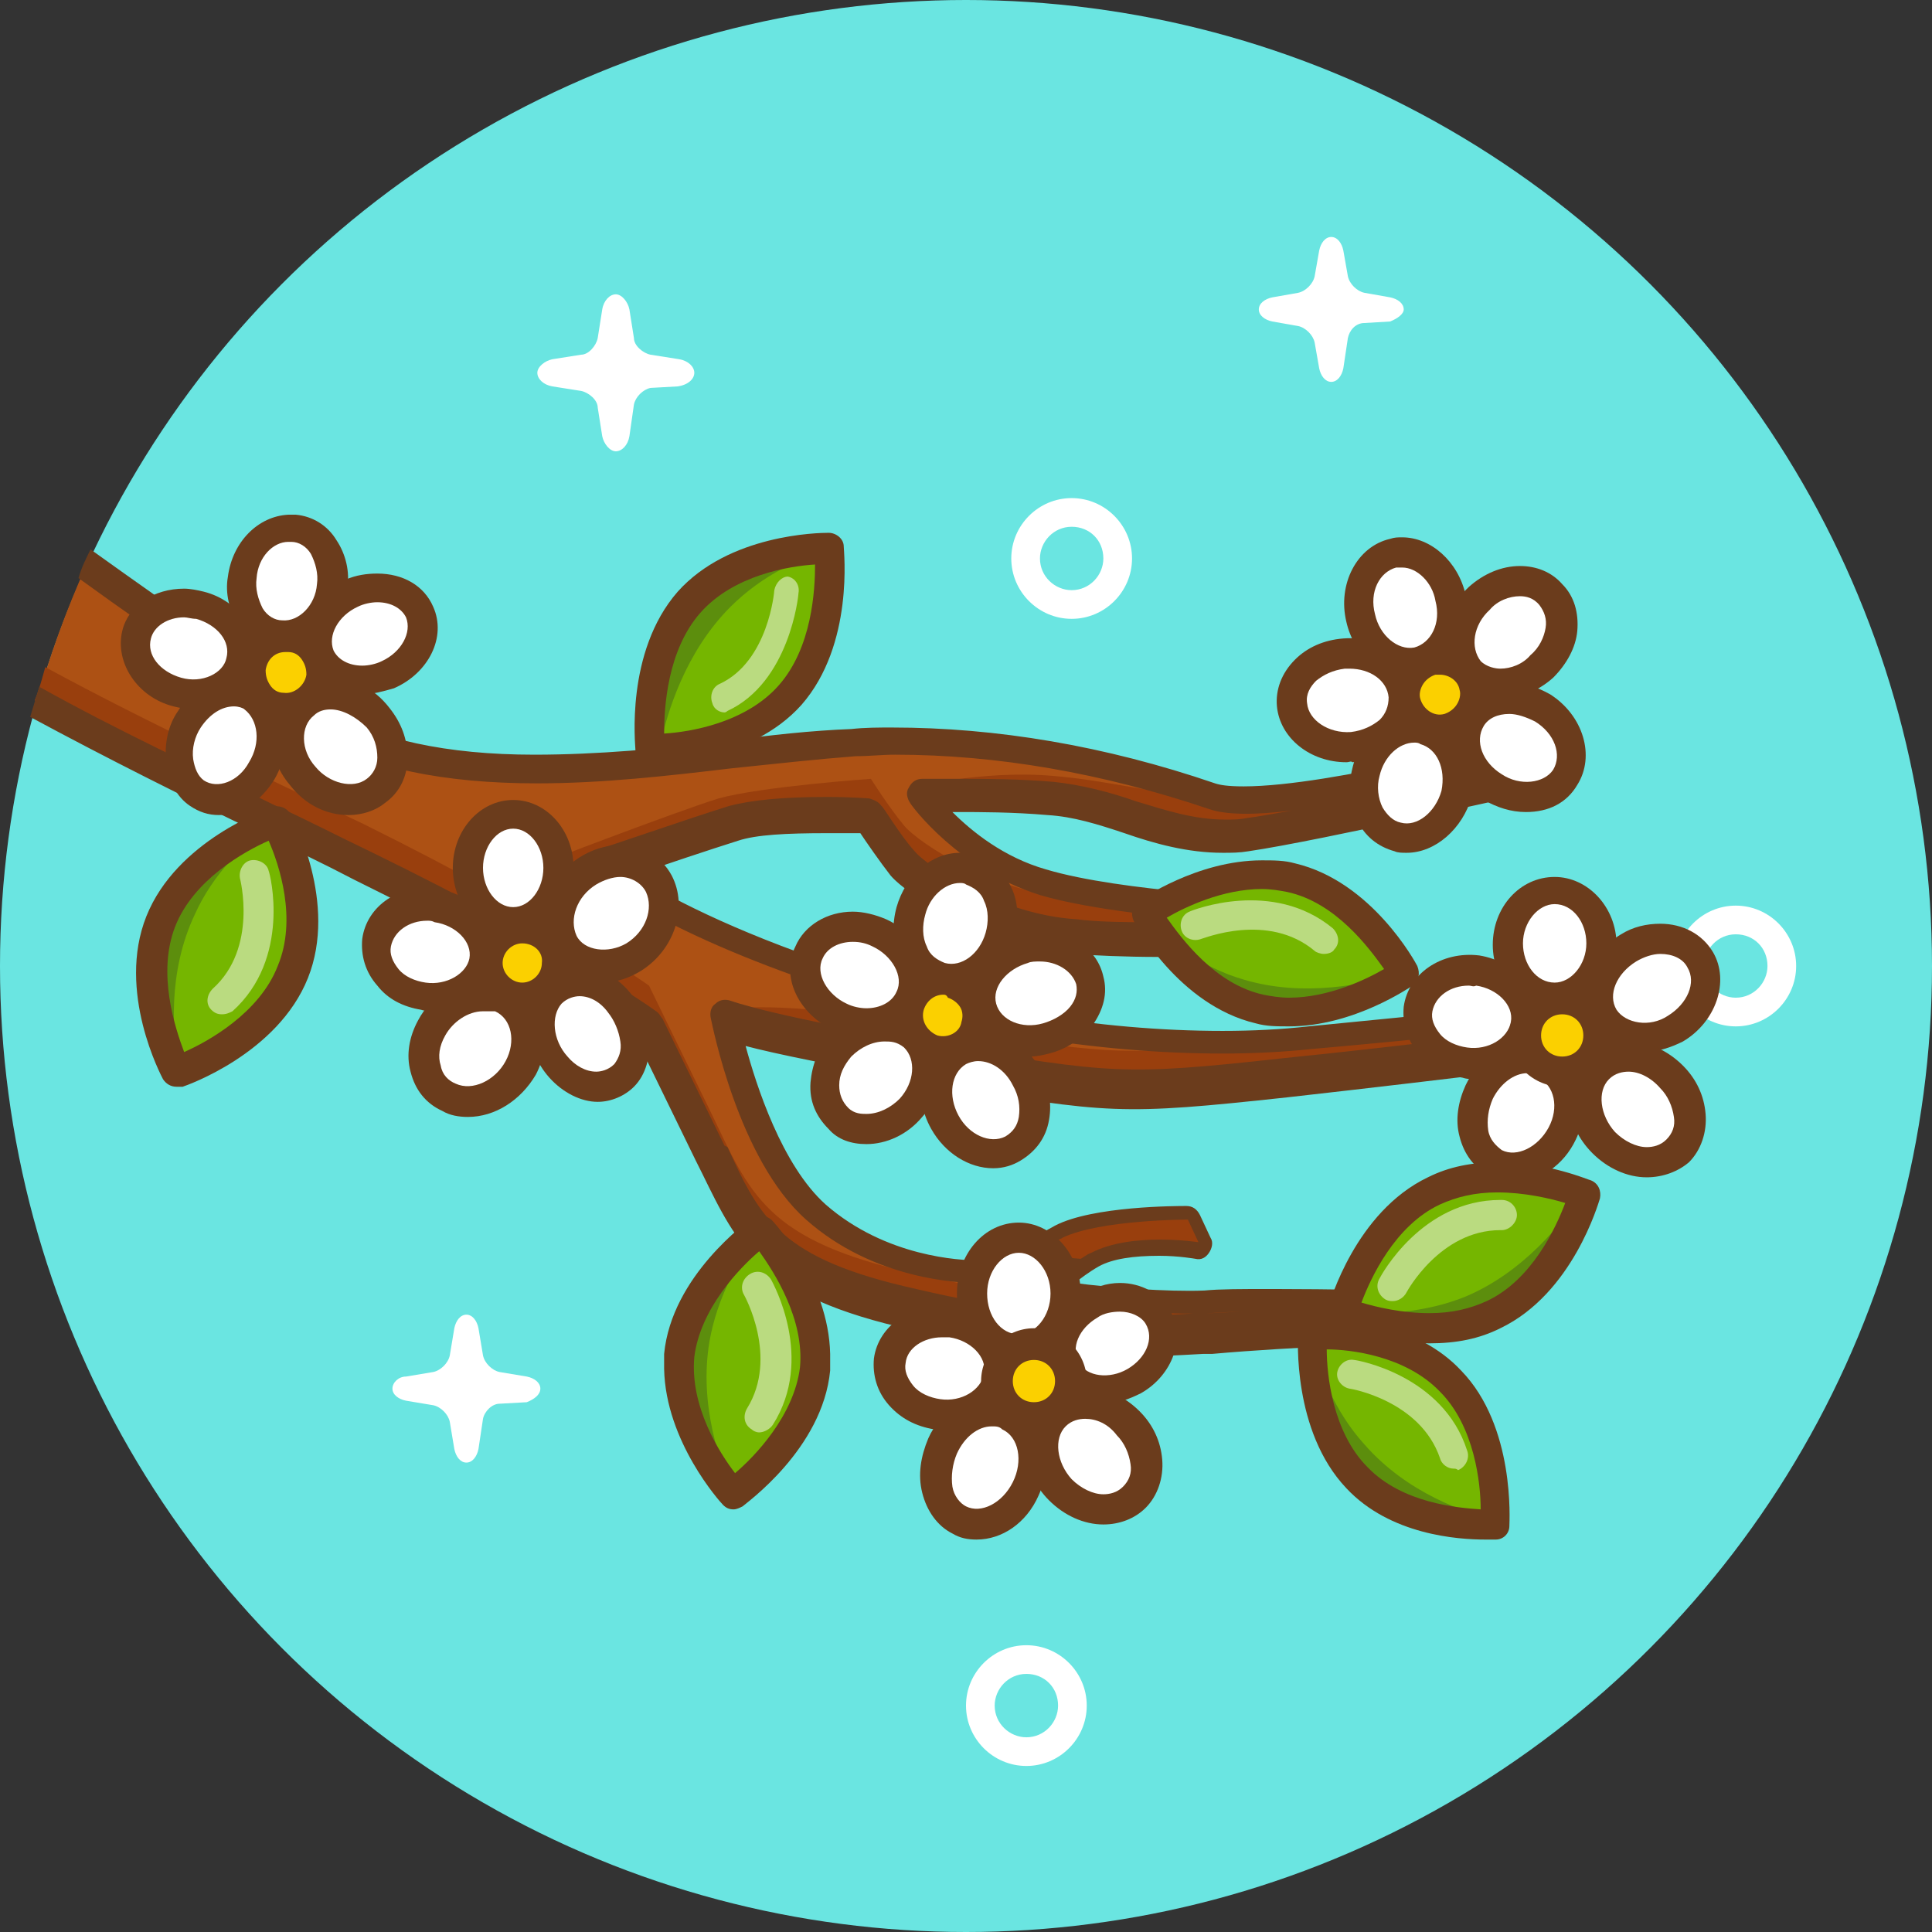 <?xml version="1.0" encoding="utf-8"?>
<!-- Generator: Adobe Illustrator 21.0.2, SVG Export Plug-In . SVG Version: 6.00 Build 0)  -->
<svg version="1.1" id="spring" xmlns="http://www.w3.org/2000/svg" xmlns:xlink="http://www.w3.org/1999/xlink" x="0px" y="0px"
	 viewBox="0 0 128 128" style="enable-background:new 0 0 128 128;" xml:space="preserve">
<rect x="0" y="0" width="128" height="128" fill="#333333" stroke="none"/>
<style type="text/css">
	.st0{fill:#6AE5E1;}
	.st1{fill:#FFFFFF;}
	.st2{fill:#AD5114;}
	.st3{fill:#993F0D;}
	.st4{fill:#6B3C1C;}
	.st5{fill:#FBD000;}
	.st6{fill:#75B600;}
	.st7{fill:#5C8E0D;}
	.st8{opacity:0.5;fill:#FFFFFF;}
</style>
<g>
	<circle class="st0" cx="64" cy="64" r="64"/>
	<path class="st1" d="M115,68c-2.2,0-4-1.8-4-4c0-2.2,1.8-4,4-4c2.2,0,4,1.8,4,4C119,66.2,117.2,68,115,68z M115,61.9
		c-1.2,0-2.1,1-2.1,2.1c0,1.2,1,2.1,2.1,2.1c1.2,0,2.1-1,2.1-2.1C117.1,62.8,116.2,61.9,115,61.9z"/>
	<path class="st1" d="M35.8,92c0-0.4-0.4-0.7-0.9-0.8l-1.8-0.3c-0.5-0.1-1-0.6-1.1-1.1L31.7,88c-0.1-0.5-0.4-0.9-0.8-0.9
		c-0.4,0-0.7,0.4-0.8,0.9l-0.3,1.8c-0.1,0.5-0.6,1-1.1,1.1l-1.8,0.3C26.4,91.2,26,91.6,26,92c0,0.4,0.4,0.7,0.9,0.8l1.8,0.3
		c0.5,0.1,1,0.6,1.1,1.1l0.3,1.8c0.1,0.5,0.4,0.9,0.8,0.9c0.4,0,0.7-0.4,0.8-0.9l0.3-2c0.1-0.5,0.6-1,1.1-1l1.8-0.1
		C35.4,92.7,35.8,92.4,35.8,92z"/>
	<path class="st1" d="M46,24.7c0-0.4-0.4-0.8-1-0.9l-1.9-0.3c-0.5-0.1-1.1-0.6-1.1-1.1l-0.3-1.9c-0.1-0.5-0.5-1-0.9-1
		c-0.4,0-0.8,0.4-0.9,1l-0.3,1.9c-0.1,0.5-0.6,1.1-1.1,1.1l-1.9,0.3c-0.5,0.1-1,0.5-1,0.9c0,0.4,0.4,0.8,1,0.9l1.9,0.3
		c0.5,0.1,1.1,0.6,1.1,1.1l0.3,1.9c0.1,0.5,0.5,1,0.9,1c0.4,0,0.8-0.4,0.9-1l0.3-2.1c0.1-0.5,0.6-1,1.1-1.1l1.8-0.1
		C45.6,25.5,46,25.1,46,24.7z"/>
	<path class="st1" d="M93,20.5c0-0.4-0.4-0.7-0.9-0.8l-1.7-0.3c-0.5-0.1-1-0.6-1.1-1.1L89,16.6c-0.1-0.5-0.4-0.9-0.8-0.9
		c-0.4,0-0.7,0.4-0.8,0.9l-0.3,1.7c-0.1,0.5-0.6,1-1.1,1.1l-1.7,0.3c-0.5,0.1-0.9,0.4-0.9,0.8c0,0.4,0.4,0.7,0.9,0.8l1.7,0.3
		c0.5,0.1,1,0.6,1.1,1.1l0.3,1.7c0.1,0.5,0.4,0.9,0.8,0.9c0.4,0,0.7-0.4,0.8-0.9l0.3-2c0.1-0.5,0.5-1,1.1-1l1.7-0.1
		C92.6,21.1,93,20.8,93,20.5z"/>
	<path class="st1" d="M68,117c-2.2,0-4-1.8-4-4c0-2.2,1.8-4,4-4c2.2,0,4,1.8,4,4C72,115.2,70.2,117,68,117z M68,110.9
		c-1.2,0-2.1,1-2.1,2.1c0,1.2,1,2.1,2.1,2.1c1.2,0,2.1-1,2.1-2.1C70.1,111.8,69.2,110.9,68,110.9z"/>
	<path class="st1" d="M71,41c-2.2,0-4-1.8-4-4c0-2.2,1.8-4,4-4c2.2,0,4,1.8,4,4C75,39.2,73.2,41,71,41z M71,34.9
		c-1.2,0-2.1,1-2.1,2.1c0,1.2,1,2.1,2.1,2.1c1.2,0,2.1-1,2.1-2.1C73.1,35.8,72.2,34.9,71,34.9z"/>
	<path class="st2" d="M55.2,64.8c-11.3-3.8-15.3-7.2-15.3-7.2s5.8-2.1,8.8-2.9c2.9-0.9,8.9-0.5,8.9-0.5s1.2,1.9,2.2,3.1
		c1,1.2,6.2,4.5,11.3,4.8c5.2,0.3,13.2,0,13.2,0v-1.7c0,0-10.1-0.3-15.3-1.9C64,56.9,61,52.8,61,52.8s4.1-0.2,8.6,0.2
		c4.5,0.3,8.3,3.1,13.1,2.4c4.8-0.7,19.8-4.1,19.8-4.1l-1.5-1.5c0,0-16.5,4.5-20.6,3.1c-4.1-1.4-13.1-4.1-23.8-3.6
		c-10.7,0.5-25.4,4.3-35.4-1.4c-3.8-2.1-9.6-6.2-15.5-10.4c-1.3,2.9-2.4,5.9-3.3,9.1c7.4,4.1,14.7,7.4,21.7,10.8
		C37,63.6,43,67.9,43,67.9s1.5,3.1,4.1,8.4c2.6,5.3,3.6,8.4,13.6,10.7c10,2.2,13.9,1.9,19.6,1.5C86,88.2,93,88,93,88l-0.2-1.5
		c0,0-9.3-0.2-12.9,0c-3.6,0.2-10.5-0.7-10.5-0.7s0.3-1.4,2.9-2.8c2.6-1.4,7-0.7,7-0.7l-0.7-1.5c0,0-5.8,0-8.3,1.2
		c-2.4,1.2-4.6,2.4-5.7,2.4c-1,0-6.4-0.2-10.7-4c-4.3-3.8-6-12.7-6-12.7s2.8,1,14.1,2.9c11.3,1.9,12.2,2.1,23,0.9
		c10.8-1.2,22.9-2.8,22.9-2.8v-1.9c0,0-12.2,1.2-21.3,2.1C77.7,69.8,66.5,68.6,55.2,64.8z"/>
	<path class="st3" d="M79.9,86.5c-1.8,0.1-4.5-0.1-6.6-0.3c-3.2-0.1-6.9-0.5-12.6-1.8c-10-2.2-11-5.3-13.6-10.7
		c-2.6-5.3-4.1-8.4-4.1-8.4S37,61,24.1,54.6C17.2,51.3,10.2,48.1,3,44.2c-0.2,0.7-0.4,1.5-0.7,2.2c7.4,4.1,14.7,7.4,21.7,10.8
		C37,63.6,43,67.9,43,67.9s1.5,3.1,4.1,8.4c2.6,5.3,3.6,8.4,13.6,10.7c10,2.2,13.9,1.9,19.6,1.5C86,88.2,93,88,93,88l-0.2-1.5
		C92.8,86.5,83.6,86.3,79.9,86.5z"/>
	<path class="st3" d="M60.2,52.2c0,0,1.7-0.8,3.3,0.5c1.6,0,3.8,0,6.2,0.2c4.5,0.3,8.3,3.1,13.1,2.4c4.8-0.7,19.8-4.1,19.8-4.1
		l-1.5-1.5c0,0-15.7,4.2-20.3,3.2c-3.9-0.2-7.3-1.2-11.1-1.5C65.1,51,60.2,52.2,60.2,52.2z"/>
	<path class="st3" d="M83.1,69.1c-8.9,0.9-10.4,0.7-20.9-1.1c-11.3-1.9-14-1.1-14-1.1s0.1-0.6,0.6,1c1.4,0.4,5.1,1.3,13.4,2.7
		c11.3,1.9,12.2,2.1,23,0.9c10.8-1.2,22.9-2.8,22.9-2.8v-1.9c0,0-12.2,1.2-21.3,2.1C85.6,69,84.4,69.1,83.1,69.1z"/>
	<path class="st3" d="M84.4,60.3c0,0-4.5-0.2-9.1-0.7c-1.4,0-2.9-0.1-4.1-0.1c-5.2-0.3-10.3-3.6-11.3-4.8c-1-1.2-2.2-3.1-2.2-3.1
		s-7.2,0.5-10.1,1.3c-2.9,0.9-12.8,4.7-12.8,4.7s1,0.5,2.7,1.6c1.9-0.7,9.6-4,11.3-4.5c2.9-0.9,8.9-0.5,8.9-0.5s1.2,1.9,2.2,3.1
		c1,1.2,6.2,4.5,11.3,4.8c5.2,0.3,13.2,0,13.2,0V60.3z"/>
	<path class="st4" d="M108,65.9c0,0-12.2,1.2-21.3,2.1c-1.8,0.2-3.7,0.3-5.7,0.3c-8.2,0-17-1.5-25.5-4.3c-7.2-2.4-11.4-4.7-13.5-6
		c2-0.7,5-1.7,6.9-2.3c1.2-0.4,3.2-0.5,5.9-0.5c0.9,0,1.7,0,2.2,0c0.4,0.6,1.3,1.9,2,2.8c1.1,1.3,6.4,4.8,12,5.2
		c1.5,0.1,3.5,0.2,5.8,0.2c3.9,0,7.5-0.2,7.6-0.2c0.5,0,1-0.5,1-1v-1.7c0-0.5-0.4-1-1-1c-0.1,0-10.1-0.4-15.1-1.9
		c-2.8-0.8-4.9-2.5-6.2-3.8c0.1,0,0.3,0,0.4,0c1.4,0,3.6,0,5.9,0.2c1.7,0.1,3.3,0.6,5.1,1.2c2,0.7,4.2,1.3,6.5,1.3
		c0.6,0,1.1,0,1.7-0.1c4.8-0.7,19.2-4,19.9-4.1c0.4-0.1,0.6-0.3,0.7-0.7c0.1-0.3,0-0.7-0.3-1l-1.5-1.5c-0.3-0.3-0.6-0.4-1-0.3
		c-0.1,0-12.3,3.3-18.1,3.3c-1.1,0-1.6-0.1-1.9-0.2c-7.3-2.5-14.5-3.7-21.4-3.7c-0.9,0-1.8,0-2.7,0.1c-2.6,0.1-5.4,0.4-8.3,0.8
		c-4.2,0.5-8.5,0.9-12.7,0.9c-5.8,0-10.4-1-13.9-3C17.9,44.8,12,40.7,6,36.4c-0.3,0.6-0.6,1.2-0.8,1.9c5.8,4.2,11.7,8.2,15.5,10.4
		c3.8,2.2,8.7,3.2,14.9,3.2c4.3,0,8.7-0.5,12.9-1c2.9-0.3,5.6-0.6,8.2-0.8c0.9,0,1.7-0.1,2.6-0.1c6.7,0,13.7,1.2,20.8,3.6
		c1.1,0.4,3.1,0.4,5.5,0.1c-1.2,0.2-2.2,0.4-3,0.5c-0.5,0.1-0.9,0.1-1.4,0.1c-2.1,0-3.9-0.6-5.9-1.2c-1.7-0.6-3.6-1.1-5.5-1.3
		c-2.3-0.2-4.6-0.2-6.1-0.2c-1.6,0-2.6,0-2.6,0c-0.4,0-0.7,0.2-0.9,0.6c-0.2,0.3-0.1,0.7,0.1,1c0.1,0.2,3.2,4.4,8.6,6.1
		c3.4,1,8.8,1.5,12.2,1.8c-1.2,0-2.7,0-4.1,0c-2.3,0-4.2,0-5.7-0.2c-5-0.3-9.9-3.5-10.7-4.5c-1-1.1-2.1-3-2.2-3
		c-0.2-0.3-0.5-0.4-0.8-0.5c0,0-1.2-0.1-2.8-0.1c-2.9,0-5,0.2-6.5,0.6c-2.9,0.9-8.6,2.9-8.8,2.9c-0.3,0.1-0.6,0.4-0.6,0.8
		c-0.1,0.3,0.1,0.7,0.3,0.9c0.2,0.1,4.2,3.6,15.6,7.4c8.7,2.9,17.8,4.4,26.2,4.4c2,0,4-0.1,5.9-0.3c5.7-0.5,12.5-1.2,16.9-1.6
		c-4.5,0.6-11.8,1.5-18.7,2.2c-10.8,1.2-11.5,1-22.5-0.8l-0.3-0.1c-11-1.8-13.9-2.9-13.9-2.9c-0.3-0.1-0.7-0.1-1,0.2
		c-0.3,0.2-0.4,0.6-0.3,1c0.1,0.4,1.8,9.3,6.3,13.3c4.5,4,10.2,4.2,11.3,4.2c1.1,0,2.7-0.8,5.2-2.1l0.2-0.1
		c-1.4,1.1-1.7,2.1-1.7,2.3c-0.1,0.3,0,0.6,0.1,0.8c0.2,0.2,0.4,0.4,0.7,0.4c0.3,0,7,0.9,10.7,0.7c0.6,0,1.5-0.1,2.5-0.1
		c-0.8,0-1.6,0.1-2.3,0.1l-0.6,0c-1.8,0.1-3.5,0.2-5.3,0.2c-3.9,0-7.9-0.5-13.5-1.8c-9-2-10.3-4.6-12.5-9.4L48,75.9
		c-2.6-5.3-4.1-8.4-4.1-8.4c-0.1-0.1-0.2-0.3-0.3-0.4c-0.2-0.2-6.2-4.4-19.1-10.7c-2.1-1-4.2-2.1-6.4-3.1
		c-5.1-2.5-10.3-4.9-15.5-7.8c-0.2,0.7-0.4,1.3-0.6,2c5.2,2.8,10.2,5.3,15.2,7.7c2.1,1,4.2,2,6.3,3.1c11.4,5.6,17.4,9.7,18.6,10.4
		c0.4,0.8,1.8,3.7,4,8.2l0.4,0.8c2.4,4.9,3.9,8.2,13.9,10.4c5.7,1.3,9.9,1.8,13.9,1.8c1.8,0,3.6-0.1,5.4-0.2l0.6,0
		C85.9,89.2,93,89,93,89c0.3,0,0.5-0.1,0.7-0.3c0.2-0.2,0.3-0.5,0.2-0.8l-0.2-1.5c-0.1-0.5-0.5-0.9-1-0.9c0,0-4.5-0.1-8.4-0.1
		c-2,0-3.5,0-4.5,0.1c-2.4,0.1-6.4-0.2-8.6-0.5c0.4-0.3,0.9-0.7,1.6-1.1c0.9-0.5,2.3-0.7,4-0.7c1.3,0,2.4,0.2,2.4,0.2
		c0.4,0.1,0.7-0.1,0.9-0.4c0.2-0.3,0.3-0.7,0.1-1l-0.7-1.5c-0.2-0.4-0.5-0.6-0.9-0.6c-0.6,0-6.2,0-8.7,1.3l-0.9,0.5
		c-1.6,0.8-3.7,1.8-4.3,1.8c-1,0-6-0.2-10-3.7c-2.9-2.6-4.6-7.9-5.3-10.5c1.9,0.5,5.7,1.3,12.6,2.5l0.3,0.1c11.2,1.9,11.9,2,23,0.8
		c10.7-1.2,22.8-2.7,22.9-2.8c0.5-0.1,0.9-0.5,0.9-1v-1.9c0-0.3-0.1-0.6-0.3-0.7C108.6,65.9,108.3,65.8,108,65.9z"/>
	<path class="st3" d="M79.4,82.3l-0.7-1.5c0,0-5.8,0-8.3,1.2c-0.1,0.1-0.3,0.1-0.4,0.2c-0.5,0.6-0.6,1-0.6,1s0.9,0.1,2.2,0.2
		c0.2-0.1,0.4-0.3,0.7-0.4C75,81.6,79.4,82.3,79.4,82.3z"/>
	<ellipse class="st1" cx="67.5" cy="85.7" rx="3.1" ry="3.7"/>
	<path class="st4" d="M67.5,90.4c-2.2,0-4.1-2.1-4.1-4.7c0-2.6,1.8-4.7,4.1-4.7c2.2,0,4.1,2.1,4.1,4.7
		C71.6,88.3,69.7,90.4,67.5,90.4z M67.5,83c-1.1,0-2.1,1.2-2.1,2.7c0,1.5,0.9,2.7,2.1,2.7c1.1,0,2.1-1.2,2.1-2.7
		C69.6,84.2,68.6,83,67.5,83z"/>
	<ellipse transform="matrix(0.864 -0.503 0.503 0.864 -34.61 49.206)" class="st1" cx="73.9" cy="88.7" rx="3.7" ry="3.1"/>
	<path class="st4" d="M73.1,93c-1.4,0-2.7-0.7-3.3-1.8c-1.1-1.8-0.2-4.3,1.9-5.5c0.8-0.4,1.6-0.7,2.5-0.7c1.4,0,2.7,0.7,3.3,1.8
		c1.1,1.8,0.2,4.3-1.9,5.5C74.8,92.7,74,93,73.1,93z M74.2,86.9c-0.5,0-1.1,0.1-1.5,0.4c-1.2,0.7-1.8,2-1.2,3c0.5,0.9,2,1.1,3.2,0.4
		c1.2-0.7,1.8-2,1.2-3C75.6,87.2,74.9,86.9,74.2,86.9z"/>
	<ellipse transform="matrix(0.709 -0.706 0.706 0.709 -46.812 79.359)" class="st1" cx="72.7" cy="96.3" rx="3.1" ry="3.7"/>
	<path class="st4" d="M73.1,101c-1.3,0-2.6-0.6-3.6-1.6c-1.9-1.9-2.1-4.8-0.4-6.4c0.7-0.7,1.7-1.1,2.8-1.1c1.3,0,2.6,0.6,3.6,1.6
		c0.9,0.9,1.4,2,1.5,3.2c0.1,1.2-0.3,2.4-1.1,3.2C75.2,100.6,74.2,101,73.1,101z M71.9,94c-0.4,0-0.9,0.1-1.3,0.5
		c-0.8,0.8-0.6,2.4,0.4,3.5c0.6,0.6,1.4,1,2.1,1c0.4,0,0.9-0.1,1.3-0.5c0.4-0.4,0.6-0.9,0.5-1.5c-0.1-0.7-0.4-1.4-0.9-1.9
		C73.4,94.3,72.6,94,71.9,94z"/>
	<ellipse transform="matrix(0.444 -0.896 0.896 0.444 -50.62 112.329)" class="st1" cx="65.2" cy="97" rx="3.7" ry="3.1"/>
	<path class="st4" d="M64.7,102c-0.6,0-1.1-0.1-1.6-0.4c-1-0.5-1.7-1.5-2-2.7c-0.3-1.2-0.1-2.4,0.4-3.6c0.8-1.8,2.5-2.9,4.1-2.9
		c0.6,0,1.1,0.1,1.6,0.4c2,1,2.7,3.9,1.6,6.3C68,100.9,66.4,102,64.7,102z M65.7,94.5c-0.9,0-1.8,0.7-2.3,1.8
		c-0.3,0.7-0.4,1.5-0.3,2.2c0.1,0.6,0.5,1.1,0.9,1.3c1,0.5,2.4-0.2,3.1-1.6c0.7-1.4,0.4-3-0.7-3.5C66.2,94.5,66,94.5,65.7,94.5z"/>
	<ellipse transform="matrix(0.143 -0.99 0.99 0.143 -36.322 139.492)" class="st1" cx="62.4" cy="90.7" rx="3.1" ry="3.7"/>
	<path class="st4" d="M62.7,94.8c-0.2,0-0.5,0-0.8-0.1c-1.2-0.2-2.2-0.7-3-1.6c-0.8-0.9-1.1-2-1-3.1c0.3-2.2,2.5-3.7,5.1-3.4
		c2.5,0.4,4.3,2.5,3.9,4.7C66.8,93.4,65,94.8,62.7,94.8z M62.4,88.6c-1.2,0-2.3,0.7-2.4,1.7c-0.1,0.5,0.1,1,0.5,1.5
		c0.4,0.5,1.1,0.8,1.8,0.9c1.4,0.2,2.7-0.6,2.9-1.7c0.2-1.1-0.9-2.2-2.3-2.4C62.7,88.6,62.5,88.6,62.4,88.6z"/>
	<circle class="st5" cx="68.4" cy="91.7" r="2.3"/>
	<path class="st4" d="M68.5,95c-1.9,0-3.5-1.6-3.5-3.5c0-1.9,1.6-3.5,3.5-3.5c1.9,0,3.5,1.6,3.5,3.5C72,93.4,70.4,95,68.5,95z
		 M68.5,90.1c-0.8,0-1.4,0.6-1.4,1.4c0,0.8,0.6,1.4,1.4,1.4c0.8,0,1.4-0.6,1.4-1.4C69.9,90.7,69.3,90.1,68.5,90.1z"/>
	<ellipse class="st1" cx="33.7" cy="57.7" rx="3.1" ry="3.7"/>
	<path class="st4" d="M34,62c-2.2,0-4-2-4-4.5c0-2.5,1.8-4.5,4-4.5c2.2,0,4,2,4,4.5C38,60,36.2,62,34,62z M34,54.9
		c-1.1,0-2,1.2-2,2.6c0,1.4,0.9,2.6,2,2.6c1.1,0,2-1.2,2-2.6C36,56.1,35.1,54.9,34,54.9z"/>
	<ellipse transform="matrix(0.864 -0.503 0.503 0.864 -25.146 28.43)" class="st1" cx="40.1" cy="60.8" rx="3.7" ry="3.1"/>
	<path class="st4" d="M39.9,65.1c-1.5,0-2.8-0.7-3.5-2c-1.1-2.1-0.2-4.9,2-6.3c0.8-0.5,1.7-0.8,2.6-0.8c1.5,0,2.8,0.7,3.5,2
		c1.1,2.1,0.2,4.9-2,6.3C41.7,64.8,40.8,65.1,39.9,65.1z M41.1,58.1c-0.5,0-1.1,0.2-1.6,0.5c-1.3,0.8-1.8,2.3-1.3,3.4
		c0.5,1,2.1,1.2,3.3,0.5c1.3-0.8,1.8-2.3,1.3-3.4C42.5,58.5,41.8,58.1,41.1,58.1z"/>
	<ellipse transform="matrix(0.708 -0.706 0.706 0.708 -36.949 47.391)" class="st1" cx="38.9" cy="68.4" rx="3.1" ry="3.7"/>
	<path class="st4" d="M39.6,73c-1.1,0-2.3-0.6-3.2-1.6c-1.7-1.9-1.8-4.7-0.4-6.3c0.6-0.7,1.5-1.1,2.4-1.1c1.1,0,2.3,0.6,3.2,1.6
		c0.8,0.9,1.3,2,1.4,3.2c0.1,1.2-0.2,2.4-1,3.2C41.4,72.6,40.5,73,39.6,73z M38.4,66c-0.3,0-0.8,0.1-1.2,0.5
		c-0.7,0.8-0.6,2.4,0.4,3.5c0.5,0.6,1.2,1,1.9,1c0.3,0,0.8-0.1,1.2-0.5c0.3-0.4,0.5-0.9,0.4-1.5c-0.1-0.7-0.4-1.4-0.8-1.9
		C39.8,66.4,39.1,66,38.4,66z"/>
	<ellipse transform="matrix(0.444 -0.896 0.896 0.444 -44.369 66.561)" class="st1" cx="31.5" cy="69" rx="3.7" ry="3.1"/>
	<path class="st4" d="M31,74c-0.6,0-1.2-0.1-1.7-0.4c-1.1-0.5-1.8-1.4-2.1-2.6c-0.3-1.1-0.1-2.3,0.5-3.4c0.9-1.7,2.6-2.7,4.4-2.7
		c0.6,0,1.2,0.1,1.7,0.4c2.2,1,2.9,3.6,1.7,5.9C34.5,72.9,32.8,74,31,74z M32,67c-1,0-2,0.7-2.5,1.6c-0.4,0.7-0.5,1.4-0.3,2
		c0.1,0.6,0.5,1,1,1.2c1.1,0.5,2.6-0.2,3.3-1.5c0.7-1.3,0.4-2.8-0.7-3.3C32.5,67,32.3,67,32,67z"/>
	<ellipse transform="matrix(0.143 -0.99 0.99 0.143 -37.614 82.155)" class="st1" cx="28.6" cy="62.8" rx="3.1" ry="3.7"/>
	<path class="st4" d="M28.7,67c-0.2,0-0.5,0-0.8-0.1c-1.2-0.2-2.2-0.7-2.9-1.6c-0.8-0.9-1.1-2-1-3.1c0.3-2.2,2.5-3.7,5-3.3
		c2.5,0.4,4.2,2.4,3.9,4.6C32.7,65.6,30.9,67,28.7,67z M28.3,61c-1.2,0-2.2,0.7-2.4,1.7c-0.1,0.5,0.1,1,0.5,1.5
		c0.4,0.5,1.1,0.8,1.8,0.9c1.4,0.2,2.7-0.6,2.9-1.6c0.2-1.1-0.9-2.2-2.3-2.4C28.6,61,28.5,61,28.3,61z"/>
	<circle class="st5" cx="34.6" cy="63.8" r="2.3"/>
	<path class="st4" d="M34.6,67.2c-1.8,0-3.3-1.5-3.3-3.3c0-1.8,1.5-3.3,3.3-3.3c1.8,0,3.3,1.5,3.3,3.3C38,65.7,36.5,67.2,34.6,67.2z
		 M34.6,62.5c-0.7,0-1.3,0.6-1.3,1.3c0,0.7,0.6,1.3,1.3,1.3c0.7,0,1.3-0.6,1.3-1.3C36,63.1,35.4,62.5,34.6,62.5z"/>
	<ellipse transform="matrix(0.975 -0.222 0.222 0.975 -6.63 21.72)" class="st1" cx="93.1" cy="40.3" rx="3.1" ry="3.7"/>
	<path class="st4" d="M93.4,45c-1.9,0-3.7-1.6-4.2-3.8c-0.6-2.5,0.7-5,2.9-5.5c0.3-0.1,0.5-0.1,0.8-0.1c1.9,0,3.7,1.6,4.2,3.8
		c0.6,2.5-0.7,5-2.9,5.5C93.9,45,93.7,45,93.4,45z M92.9,37.6c-0.1,0-0.2,0-0.4,0c-1.1,0.3-1.8,1.6-1.4,3.1c0.3,1.4,1.5,2.4,2.6,2.2
		c1.1-0.3,1.8-1.6,1.4-3.1C94.9,38.6,93.9,37.6,92.9,37.6z"/>
	<ellipse transform="matrix(0.731 -0.683 0.683 0.731 -1.654 79.567)" class="st1" cx="100.1" cy="41.9" rx="3.7" ry="3.1"/>
	<path class="st4" d="M99.4,46.3c-1.1,0-2.1-0.4-2.8-1.2c-1.5-1.6-1.2-4.4,0.7-6.2c1-0.9,2.2-1.4,3.4-1.4c1.1,0,2.1,0.4,2.8,1.2
		c0.8,0.8,1.1,1.9,1,3.1c-0.1,1.1-0.7,2.2-1.6,3.1C101.9,45.8,100.6,46.3,99.4,46.3z M100.7,39.5c-0.7,0-1.5,0.3-2,0.9
		c-1.1,1-1.3,2.5-0.6,3.4c0.4,0.4,1,0.5,1.3,0.5c0.7,0,1.5-0.3,2-0.9c0.6-0.5,0.9-1.2,1-1.8c0.1-0.6-0.1-1.1-0.4-1.5
		C101.6,39.6,101.1,39.5,100.7,39.5z"/>
	<ellipse transform="matrix(0.534 -0.846 0.846 0.534 4.962 108.138)" class="st1" cx="100.6" cy="49.6" rx="3.1" ry="3.7"/>
	<path class="st4" d="M101.1,53.8c-1,0-1.9-0.3-2.8-0.8c-2.2-1.4-3-4.1-1.8-6c0.7-1.1,2-1.8,3.4-1.8c1,0,1.9,0.3,2.8,0.8
		c2.2,1.4,3,4.1,1.8,6C103.8,53.2,102.6,53.8,101.1,53.8z M100,47.3c-0.8,0-1.4,0.3-1.7,0.8c-0.6,1-0.1,2.4,1.2,3.2
		c1.2,0.8,2.8,0.6,3.4-0.3c0.6-1,0.1-2.4-1.2-3.2C101.1,47.5,100.5,47.3,100,47.3z"/>
	<ellipse transform="matrix(0.234 -0.972 0.972 0.234 21.211 130.575)" class="st1" cx="93.5" cy="51.8" rx="3.7" ry="3.1"/>
	<path class="st4" d="M93.2,56.5c-0.3,0-0.6,0-0.8-0.1c-1.1-0.3-2-1-2.5-2.1c-0.5-1-0.6-2.2-0.3-3.4c0.5-2.2,2.3-3.7,4.2-3.7
		c0.3,0,0.6,0,0.8,0.1c2.2,0.5,3.5,3,2.9,5.5C96.9,54.9,95.1,56.5,93.2,56.5z M93.7,49.2c-1,0-2,0.9-2.3,2.2
		c-0.2,0.7-0.1,1.5,0.2,2.1c0.3,0.5,0.7,0.9,1.2,1c1.1,0.3,2.3-0.7,2.7-2.1c0.3-1.5-0.3-2.8-1.4-3.1C94,49.2,93.8,49.2,93.7,49.2z"
		/>
	
		<ellipse transform="matrix(0.997 -8.030971e-02 8.030971e-02 0.997 -3.436 7.323)" class="st1" cx="89.3" cy="46.4" rx="3.7" ry="3.1"/>
	<path class="st4" d="M89.2,50.5c-2.4,0-4.4-1.6-4.6-3.7c-0.1-1.1,0.3-2.2,1.2-3.1c0.8-0.8,1.9-1.3,3.2-1.4c2.6-0.2,4.8,1.4,5,3.7
		c0.1,1.1-0.3,2.2-1.2,3.1c-0.8,0.8-1.9,1.3-3.2,1.4C89.5,50.4,89.4,50.5,89.2,50.5z M89.4,44.3c-0.1,0-0.2,0-0.3,0
		c-0.8,0.1-1.4,0.4-1.9,0.8c-0.4,0.4-0.7,0.9-0.6,1.5c0.1,1.1,1.4,2,2.9,1.9c0.8-0.1,1.4-0.4,1.9-0.8c0.4-0.4,0.6-0.9,0.6-1.5
		C91.9,45.1,90.8,44.3,89.4,44.3z"/>
	<ellipse transform="matrix(0.975 -0.222 0.222 0.975 -7.846 22.352)" class="st5" cx="95.4" cy="46" rx="2.3" ry="2.3"/>
	<path class="st4" d="M95.4,49.4c-1.6,0-2.9-1.1-3.3-2.6c-0.4-1.8,0.7-3.6,2.5-4c0.2-0.1,0.5-0.1,0.7-0.1c1.6,0,2.9,1.1,3.3,2.6
		c0.2,0.9,0,1.8-0.4,2.5c-0.5,0.8-1.2,1.3-2.1,1.5C95.9,49.3,95.6,49.4,95.4,49.4z M95.4,44.7c-0.1,0-0.2,0-0.3,0
		c-0.3,0.1-0.6,0.3-0.8,0.6c-0.2,0.3-0.3,0.7-0.2,1c0.2,0.7,0.9,1.2,1.6,1c0.3-0.1,0.6-0.3,0.8-0.6c0.2-0.3,0.3-0.7,0.2-1
		C96.6,45.1,96,44.7,95.4,44.7z"/>
	<ellipse transform="matrix(0.112 -0.994 0.994 0.112 -21.562 52.574)" class="st1" cx="18.6" cy="38.4" rx="3.7" ry="3.1"/>
	<path class="st4" d="M18.9,43.1c-0.1,0-0.3,0-0.4,0c-1.1-0.1-2.1-0.7-2.7-1.7c-0.6-0.9-0.9-2.1-0.7-3.2c0.3-2.3,2-4,4-4.1
		c0.2,0,0.3,0,0.5,0c1.1,0.1,2.1,0.7,2.7,1.7c0.6,0.9,0.9,2.1,0.7,3.2C22.7,41.3,20.9,43.1,18.9,43.1z M19.1,35.9c-1,0-2,1-2.1,2.4
		c-0.1,0.7,0.1,1.4,0.4,2c0.3,0.5,0.8,0.8,1.3,0.8c1.1,0.1,2.2-1,2.3-2.4c0.1-0.7-0.1-1.4-0.4-2c-0.3-0.5-0.8-0.8-1.3-0.8
		C19.2,35.9,19.2,35.9,19.1,35.9z"/>
	<ellipse transform="matrix(0.915 -0.403 0.403 0.915 -14.88 13.492)" class="st1" cx="24.6" cy="42.1" rx="3.7" ry="3.1"/>
	<path class="st4" d="M24,46c-1.7,0-3.1-0.8-3.7-2.2c-0.9-2,0.3-4.4,2.6-5.4c0.7-0.3,1.4-0.4,2.1-0.4c1.7,0,3.1,0.8,3.7,2.2
		c0.9,2-0.3,4.4-2.6,5.4C25.4,45.8,24.7,46,24,46z M25,39.9c-0.4,0-0.9,0.1-1.3,0.3c-1.3,0.6-2,1.9-1.6,2.9c0.3,0.6,1,1,1.9,1
		c0.4,0,0.9-0.1,1.3-0.3c1.3-0.6,2-1.9,1.6-2.9C26.6,40.3,25.9,39.9,25,39.9z"/>
	<ellipse transform="matrix(0.783 -0.622 0.622 0.783 -25.913 24.777)" class="st1" cx="22.6" cy="49.5" rx="3.1" ry="3.7"/>
	<path class="st4" d="M23.1,54c-1.5,0-2.9-0.7-3.9-2c-1.7-2-1.6-4.8,0.3-6.3c0.7-0.5,1.5-0.8,2.4-0.8c1.5,0,2.9,0.7,3.9,2
		c0.8,1,1.2,2.1,1.2,3.3c0,1.2-0.5,2.3-1.5,3C24.9,53.7,24,54,23.1,54z M21.9,47c-0.4,0-0.8,0.1-1.1,0.4c-0.9,0.7-0.9,2.3,0.1,3.4
		c0.9,1.1,2.5,1.5,3.4,0.8c0.4-0.3,0.7-0.8,0.7-1.4c0-0.7-0.2-1.4-0.7-2C23.6,47.5,22.7,47,21.9,47z"/>
	<ellipse transform="matrix(0.542 -0.84 0.84 0.542 -34.53 35.307)" class="st1" cx="15.1" cy="49.3" rx="3.7" ry="3.1"/>
	<path class="st4" d="M14.5,54c-0.7,0-1.3-0.2-1.9-0.6c-0.9-0.6-1.4-1.6-1.6-2.9c-0.1-1.2,0.1-2.4,0.8-3.4c0.9-1.5,2.3-2.4,3.7-2.4
		c0.7,0,1.3,0.2,1.9,0.6c1.8,1.2,2.1,4,0.8,6.3C17.3,53.1,15.9,54,14.5,54z M15.5,46.8c-0.8,0-1.6,0.5-2.2,1.4
		c-0.4,0.6-0.6,1.4-0.5,2.1c0.1,0.6,0.3,1.1,0.7,1.4c0.9,0.6,2.3,0.1,3-1.2c0.8-1.3,0.6-2.8-0.3-3.5C16.1,46.9,15.8,46.8,15.5,46.8z
		"/>
	<ellipse transform="matrix(0.253 -0.967 0.967 0.253 -31.693 44.566)" class="st1" cx="13" cy="42.8" rx="3.1" ry="3.7"/>
	<path class="st4" d="M12.8,47c-0.4,0-0.9-0.1-1.3-0.2c-2.4-0.6-3.9-2.9-3.4-5c0.4-1.7,2.1-2.8,4.1-2.8c0.4,0,0.9,0.1,1.3,0.2
		c2.4,0.6,3.9,2.9,3.4,5C16.4,45.9,14.8,47,12.8,47z M12.2,40.9c-1.1,0-2,0.6-2.2,1.4c-0.3,1.1,0.6,2.2,2,2.6c1.4,0.4,2.8-0.3,3-1.3
		c0.3-1.1-0.6-2.2-2-2.6C12.7,41,12.4,40.9,12.2,40.9z"/>
	<ellipse transform="matrix(0.112 -0.994 0.994 0.112 -27.478 58.252)" class="st5" cx="18.9" cy="44.5" rx="2.3" ry="2.3"/>
	<path class="st4" d="M18.9,47.8c-0.1,0-0.2,0-0.4,0c-0.9-0.1-1.7-0.5-2.2-1.2c-0.6-0.7-0.8-1.6-0.7-2.5c0.2-1.8,1.8-3.1,3.7-2.9
		c0.9,0.1,1.7,0.5,2.2,1.2c0.6,0.7,0.8,1.6,0.7,2.5C22,46.6,20.6,47.8,18.9,47.8z M18.9,43.2c-0.7,0-1.2,0.5-1.3,1.2
		c0,0.4,0.1,0.7,0.3,1c0.2,0.3,0.5,0.5,0.9,0.5c0.7,0.1,1.4-0.5,1.5-1.2c0-0.4-0.1-0.7-0.3-1c-0.2-0.3-0.5-0.5-0.9-0.5
		C19,43.2,18.9,43.2,18.9,43.2z"/>
	<ellipse class="st1" cx="103" cy="62.4" rx="3.1" ry="3.7"/>
	<path class="st4" d="M103,67.1c-2.2,0-4.1-2-4.1-4.5s1.8-4.5,4.1-4.5c2.2,0,4.1,2,4.1,4.5S105.3,67.1,103,67.1z M103,59.9
		c-1.1,0-2.1,1.2-2.1,2.6s0.9,2.6,2.1,2.6c1.1,0,2.1-1.2,2.1-2.6S104.2,59.9,103,59.9z"/>
	<ellipse transform="matrix(0.864 -0.503 0.503 0.864 -18.07 63.924)" class="st1" cx="109.4" cy="65.4" rx="3.7" ry="3.1"/>
	<path class="st4" d="M108.9,69.7c-1.5,0-2.8-0.7-3.5-1.9c-1.1-1.9-0.2-4.6,2-5.9c0.8-0.5,1.7-0.7,2.6-0.7c1.5,0,2.8,0.7,3.5,1.9
		c1.1,1.9,0.2,4.6-2,5.9C110.7,69.4,109.8,69.7,108.9,69.7z M110,63.2c-0.5,0-1.1,0.2-1.6,0.5c-1.3,0.8-1.9,2.2-1.3,3.2
		c0.6,0.9,2.2,1.2,3.4,0.4c1.3-0.8,1.9-2.2,1.3-3.2C111.5,63.5,110.8,63.2,110,63.2z"/>
	<ellipse transform="matrix(0.709 -0.706 0.706 0.709 -20.015 97.651)" class="st1" cx="108.2" cy="73.1" rx="3.1" ry="3.7"/>
	<path class="st4" d="M109.1,78c-1.3,0-2.6-0.6-3.6-1.6c-1.9-1.9-2.1-4.7-0.4-6.3c0.7-0.7,1.7-1.1,2.8-1.1c1.3,0,2.6,0.6,3.6,1.6
		c0.9,0.9,1.4,2,1.5,3.2c0.1,1.2-0.3,2.4-1.1,3.2C111.2,77.6,110.2,78,109.1,78z M107.9,71c-0.4,0-0.9,0.1-1.3,0.5
		c-0.8,0.8-0.6,2.4,0.4,3.5c0.6,0.6,1.4,1,2.1,1c0.4,0,0.9-0.1,1.3-0.5c0.4-0.4,0.6-0.9,0.5-1.5c-0.1-0.7-0.4-1.4-0.9-1.9
		C109.4,71.4,108.6,71,107.9,71z"/>
	
		<ellipse transform="matrix(0.444 -0.896 0.896 0.444 -10.005 131.226)" class="st1" cx="100.8" cy="73.7" rx="3.7" ry="3.1"/>
	<path class="st4" d="M100.3,78.3c-0.6,0-1.1-0.1-1.6-0.4c-1-0.5-1.7-1.4-2-2.6c-0.3-1.1-0.1-2.3,0.4-3.4c0.8-1.7,2.5-2.8,4.1-2.8
		c0.6,0,1.1,0.1,1.6,0.4c2,1,2.7,3.7,1.6,6C103.6,77.2,102,78.3,100.3,78.3z M101.2,71.1c-0.9,0-1.8,0.7-2.3,1.7
		c-0.3,0.7-0.4,1.4-0.3,2.1c0.1,0.6,0.5,1,0.9,1.3c1,0.5,2.4-0.2,3.1-1.5c0.7-1.3,0.4-2.8-0.7-3.3C101.7,71.1,101.5,71.1,101.2,71.1
		z"/>
	<ellipse transform="matrix(0.143 -0.99 0.99 0.143 17.171 154.713)" class="st1" cx="97.9" cy="67.4" rx="3.1" ry="3.7"/>
	<path class="st4" d="M97.7,71.5c-0.2,0-0.5,0-0.8-0.1c-1.2-0.2-2.2-0.7-2.9-1.6c-0.8-0.9-1.1-2-1-3.1c0.3-2.2,2.5-3.7,5-3.4
		c2.5,0.4,4.2,2.5,3.9,4.7C101.7,70.1,99.9,71.5,97.7,71.5z M97.3,65.3c-1.2,0-2.2,0.7-2.4,1.7c-0.1,0.5,0.1,1,0.5,1.5
		c0.4,0.5,1.1,0.8,1.8,0.9c1.4,0.2,2.7-0.6,2.9-1.7c0.2-1.1-0.9-2.2-2.3-2.4C97.6,65.4,97.5,65.3,97.3,65.3z"/>
	<circle class="st5" cx="103.9" cy="68.5" r="2.3"/>
	<path class="st4" d="M103.5,72c-1.9,0-3.5-1.5-3.5-3.4c0-1.9,1.6-3.4,3.5-3.4c1.9,0,3.5,1.5,3.5,3.4C107,70.5,105.4,72,103.5,72z
		 M103.5,67.2c-0.8,0-1.4,0.6-1.4,1.4c0,0.8,0.6,1.4,1.4,1.4s1.4-0.6,1.4-1.4C104.9,67.8,104.3,67.2,103.5,67.2z"/>
	<ellipse transform="matrix(0.273 -0.962 0.962 0.273 -12.832 105.318)" class="st1" cx="63.3" cy="61.1" rx="3.7" ry="3.1"/>
	<path class="st4" d="M63,65.8c-0.3,0-0.7,0-1-0.1c-1.1-0.3-1.9-1.1-2.4-2.2c-0.5-1-0.5-2.3-0.2-3.4c0.6-2.1,2.3-3.6,4.2-3.6
		c0.3,0,0.7,0,1,0.1c1.1,0.3,1.9,1.1,2.4,2.2c0.5,1,0.5,2.3,0.2,3.4C66.6,64.4,64.9,65.8,63,65.8z M63.6,58.5c-1,0-2,0.9-2.3,2.1
		c-0.2,0.7-0.2,1.5,0.1,2.1c0.2,0.6,0.7,0.9,1.2,1.1c1.1,0.3,2.3-0.6,2.7-2c0.2-0.7,0.2-1.5-0.1-2.1c-0.2-0.6-0.7-0.9-1.2-1.1
		C63.9,58.5,63.7,58.5,63.6,58.5z"/>
	<ellipse transform="matrix(0.969 -0.248 0.248 0.969 -14.176 19.043)" class="st1" cx="68.6" cy="65.8" rx="3.7" ry="3.1"/>
	<path class="st4" d="M68.2,70c-2.1,0-3.8-1.2-4.2-3c-0.6-2.2,1-4.5,3.6-5.1c0.4-0.1,0.9-0.2,1.3-0.2c2.1,0,3.8,1.2,4.2,3
		c0.3,1.1,0,2.2-0.7,3.2c-0.7,0.9-1.7,1.6-2.9,1.9C69.1,69.9,68.7,70,68.2,70z M68.9,63.7c-0.3,0-0.6,0-0.8,0.1
		c-1.4,0.4-2.4,1.6-2.1,2.7c0.3,1.1,1.7,1.7,3.1,1.3c0.7-0.2,1.4-0.6,1.8-1.1c0.4-0.5,0.5-1,0.4-1.5C71,64.3,70,63.7,68.9,63.7z"/>
	<ellipse transform="matrix(0.874 -0.485 0.485 0.874 -27.14 40.861)" class="st1" cx="65.3" cy="72.8" rx="3.1" ry="3.7"/>
	<path class="st4" d="M65.8,77.4c-1.6,0-3.2-1-4.1-2.6c-1.3-2.3-0.7-5,1.3-6.1c0.5-0.3,1.1-0.5,1.8-0.5c1.6,0,3.2,1,4.1,2.6
		c0.6,1.1,0.8,2.3,0.6,3.4c-0.2,1.2-0.9,2.1-1.9,2.7C67.1,77.2,66.5,77.4,65.8,77.4z M64.8,70.3c-0.3,0-0.6,0.1-0.8,0.2
		c-1,0.6-1.2,2.1-0.5,3.4c0.7,1.3,2.1,1.9,3.1,1.4c0.5-0.3,0.8-0.7,0.9-1.3c0.1-0.7,0-1.4-0.4-2.1C66.6,70.9,65.7,70.3,64.8,70.3z"
		/>
	<ellipse transform="matrix(0.672 -0.741 0.741 0.672 -33.851 66.372)" class="st1" cx="58" cy="71.4" rx="3.7" ry="3.1"/>
	<path class="st4" d="M57.4,75.8c-1,0-1.9-0.3-2.5-1c-0.8-0.8-1.3-1.8-1.2-3.1c0.1-1.1,0.5-2.3,1.4-3.2c1-1.1,2.3-1.7,3.6-1.7
		c1,0,1.9,0.3,2.5,1c1.7,1.5,1.6,4.3-0.1,6.2C60.1,75.2,58.7,75.8,57.4,75.8z M58.6,69c-0.8,0-1.6,0.4-2.2,1
		c-0.5,0.6-0.8,1.2-0.8,1.9c0,0.6,0.2,1.1,0.6,1.5c0.4,0.4,0.9,0.4,1.2,0.4c0.8,0,1.6-0.4,2.2-1c1-1.1,1.1-2.6,0.3-3.4
		C59.4,69,59,69,58.6,69z"/>
	<ellipse transform="matrix(0.408 -0.913 0.913 0.408 -25.267 90.292)" class="st1" cx="57" cy="64.6" rx="3.1" ry="3.7"/>
	<path class="st4" d="M57.5,68.8c-0.7,0-1.5-0.2-2.2-0.5c-2.4-1.1-3.6-3.6-2.6-5.6c0.6-1.4,2.1-2.3,3.8-2.3c0.7,0,1.5,0.2,2.2,0.5
		c2.4,1.1,3.5,3.6,2.6,5.6C60.7,68,59.2,68.8,57.5,68.8z M56.5,62.4c-0.9,0-1.7,0.4-2,1.1c-0.5,1,0.3,2.4,1.6,3
		c0.4,0.2,0.9,0.3,1.3,0.3c0.9,0,1.7-0.4,2-1.1c0.5-1-0.3-2.4-1.6-3C57.4,62.5,57,62.4,56.5,62.4z"/>
	<ellipse transform="matrix(0.273 -0.962 0.962 0.273 -19.282 108.988)" class="st5" cx="62.5" cy="67.3" rx="2.3" ry="2.3"/>
	<path class="st4" d="M62.5,70.6c-0.3,0-0.6,0-0.9-0.1c-1.8-0.5-2.8-2.4-2.3-4.1c0.4-1.4,1.7-2.4,3.2-2.4c0.3,0,0.6,0,0.9,0.1
		c0.9,0.2,1.6,0.8,2,1.6c0.4,0.8,0.5,1.7,0.3,2.5C65.3,69.6,64,70.6,62.5,70.6z M62.5,65.9c-0.6,0-1.1,0.4-1.3,1
		c-0.2,0.7,0.2,1.4,0.9,1.7c0.7,0.2,1.5-0.2,1.6-0.9c0.1-0.3,0.1-0.7-0.1-1c-0.2-0.3-0.5-0.5-0.8-0.6C62.7,65.9,62.6,65.9,62.5,65.9
		z"/>
	<path class="st6" d="M54.9,36.3c0,0-5.8-0.1-9,3.5c-3.2,3.7-2.5,9.7-2.5,9.7s5.8,0.1,9-3.5C55.6,42.4,54.9,36.3,54.9,36.3z"/>
	<path class="st7" d="M48.4,40.2c2.1-2.1,4.7-3.3,6.9-3.9c-1.1,0-6.2,0.3-9.2,3.5c-3.3,3.7-2.6,9.7-2.6,9.7s0.1,0,0.2,0
		C44.2,47.2,45.4,43.2,48.4,40.2z"/>
	<path class="st4" d="M43.1,50.6C43.1,50.6,43,50.6,43.1,50.6c-0.6,0-1-0.4-1-0.9c0-0.3-0.7-6.5,2.8-10.5c3.4-3.8,9.3-3.9,10-3.9
		c0.5,0,1,0.4,1,0.9c0,0.3,0.7,6.5-2.8,10.5C49.7,50.5,43.8,50.6,43.1,50.6z M54,37.4c-1.7,0.1-5.4,0.7-7.6,3.2
		c-2.2,2.5-2.4,6.3-2.4,8c1.7-0.1,5.4-0.7,7.6-3.2C53.8,42.9,54,39.1,54,37.4z"/>
	<path class="st8" d="M48,47.2c-0.3,0-0.7-0.2-0.8-0.6c-0.2-0.5,0-1.1,0.5-1.3c3.2-1.5,3.6-6.1,3.6-6.2c0.1-0.5,0.5-0.9,0.9-0.9
		c0.5,0.1,0.8,0.6,0.7,1.1c0,0.2-0.6,5.9-4.7,7.8C48.2,47.1,48.1,47.2,48,47.2z"/>
	<path class="st6" d="M54.1,90.9c-0.5,4.9-5.5,8.4-5.5,8.4s-4.2-4.4-3.6-9.4c0.5-4.9,5.5-8.4,5.5-8.4S54.6,86,54.1,90.9z"/>
	<path class="st7" d="M47,88.9c0.5-2.9,1.9-5.4,3.3-7.3c-0.9,0.7-4.8,3.9-5.3,8.3c-0.5,4.9,3.6,9.4,3.6,9.4s0,0,0.1-0.1
		C47.7,97,46.3,93.1,47,88.9z"/>
	<path class="st4" d="M48.6,100c-0.3,0-0.5-0.1-0.7-0.3c-0.2-0.2-3.8-4.2-3.9-9c0-0.3,0-0.7,0-1c0.5-5.2,5.6-8.8,5.8-9
		c0.4-0.3,0.9-0.2,1.3,0.1c0.2,0.2,3.8,4.1,3.9,8.9c0,0.4,0,0.7,0,1.1c-0.5,5.2-5.6,8.8-5.8,9C49,99.9,48.8,100,48.6,100z
		 M50.3,82.9c-1.3,1.1-3.9,3.8-4.3,7c-0.3,3.3,1.7,6.4,2.7,7.7c1.3-1.1,3.9-3.8,4.3-7C53.3,87.4,51.3,84.3,50.3,82.9z"/>
	<path class="st8" d="M50.3,94.9c-0.2,0-0.4-0.1-0.5-0.2c-0.5-0.3-0.6-0.9-0.3-1.4c2.1-3.4-0.2-7.5-0.2-7.5
		c-0.3-0.5-0.1-1.1,0.4-1.4c0.5-0.3,1.1-0.1,1.4,0.4c0.1,0.2,2.9,5.2,0.1,9.6C51,94.7,50.6,94.9,50.3,94.9z"/>
	<path class="st6" d="M19.2,64.4c-1.8,4.6-7.5,6.7-7.5,6.7s-2.8-5.4-1-10c1.8-4.6,7.5-6.7,7.5-6.7S20.9,59.8,19.2,64.4z"/>
	<path class="st7" d="M12.9,60.6c1.2-2.7,3.3-4.7,5.1-6.1c-1,0.4-5.7,2.5-7.3,6.6c-1.8,4.6,1,10,1,10s0.1,0,0.2-0.1
		C11.4,68.6,11.1,64.4,12.9,60.6z"/>
	<path class="st4" d="M11.7,72c-0.4,0-0.7-0.2-0.9-0.5c-0.1-0.2-3.1-5.8-1.1-10.8c2-5,8-7.1,8.3-7.2c0.5-0.2,1,0,1.3,0.5
		c0.1,0.2,3.1,5.8,1.1,10.8c-2,5-8,7.1-8.3,7.2C11.9,72,11.8,72,11.7,72z M17.8,55.7c-1.6,0.7-5,2.6-6.2,5.7c-1.2,3.1,0,6.7,0.6,8.3
		c1.6-0.7,5-2.6,6.2-5.7C19.7,60.9,18.5,57.3,17.8,55.7z"/>
	<path class="st8" d="M14.7,67.2c-0.3,0-0.5-0.1-0.7-0.3c-0.4-0.4-0.3-1,0.1-1.4c3-2.7,1.8-7.3,1.8-7.3c-0.1-0.5,0.2-1.1,0.7-1.2
		c0.5-0.1,1.1,0.2,1.2,0.7c0.1,0.2,1.5,5.8-2.4,9.3C15.2,67.1,15,67.2,14.7,67.2z"/>
	<path class="st6" d="M96.4,91.5c3.5,3.5,3.1,9.6,3.1,9.6s-6.1,0.4-9.6-3.1c-3.5-3.5-3.1-9.6-3.1-9.6S92.9,88,96.4,91.5z"/>
	<path class="st7" d="M90.4,95.7c-2-2.2-3-4.9-3.6-7.1c0,1.1,0,6.2,3.1,9.3c3.5,3.5,9.6,3.1,9.6,3.1s0-0.1,0-0.2
		C97.1,100.3,93.2,98.9,90.4,95.7z"/>
	<path class="st4" d="M98.4,102c-1.8,0-6.3-0.3-9.2-3.4c-3.6-3.8-3.2-10-3.2-10.3c0-0.5,0.4-0.9,0.9-0.9c0,0,0.2,0,0.7,0
		c1.8,0,6.3,0.3,9.2,3.4c3.6,3.7,3.2,10,3.2,10.3c0,0.5-0.4,0.9-0.9,0.9C99.1,102,98.9,102,98.4,102z M87.9,89.4
		c0,1.7,0.4,5.5,2.7,7.8c2.3,2.4,6,2.7,7.5,2.8c0-1.7-0.4-5.5-2.7-7.8C93.1,89.8,89.4,89.4,87.9,89.4z"/>
	<path class="st8" d="M96.3,97.3c-0.4,0-0.8-0.3-0.9-0.7c-1.3-3.8-5.9-4.6-6-4.6c-0.5-0.1-0.9-0.6-0.8-1.1c0.1-0.5,0.6-0.9,1.1-0.8
		c0.2,0,5.9,1,7.5,6c0.2,0.5-0.1,1.1-0.6,1.3C96.5,97.3,96.4,97.3,96.3,97.3z"/>
	<path class="st6" d="M95,78.9c4.4-2.2,10,0.2,10,0.2s-1.6,5.9-6,8c-4.4,2.2-10-0.2-10-0.2S90.6,81,95,78.9z"/>
	<path class="st7" d="M97.1,85.9c-2.7,1.1-5.6,1.2-7.9,1.1c1,0.4,5.9,2.1,9.8,0.1c4.4-2.2,6-8,6-8s-0.1,0-0.2-0.1
		C103.6,81,100.9,84.3,97.1,85.9z"/>
	<path class="st4" d="M94.7,89c-3.3,0-6-1.2-6.1-1.2c-0.5-0.2-0.7-0.7-0.6-1.2c0.1-0.3,1.8-6.3,6.6-8.6c1.4-0.7,2.9-1,4.7-1
		c3.3,0,6,1.2,6.1,1.2c0.5,0.2,0.7,0.7,0.6,1.2c-0.1,0.3-1.8,6.3-6.6,8.6C98,88.7,96.5,89,94.7,89z M90.2,86.3
		c1,0.3,2.7,0.7,4.5,0.7c1.5,0,2.7-0.3,3.8-0.8c3-1.4,4.6-4.9,5.2-6.5c-1-0.3-2.7-0.7-4.5-0.7c-1.5,0-2.7,0.3-3.8,0.8
		C92.4,81.2,90.8,84.7,90.2,86.3z"/>
	<path class="st8" d="M92.3,86.2c-0.2,0-0.3,0-0.5-0.1c-0.5-0.3-0.7-0.9-0.4-1.4c0.1-0.2,2.8-5.2,8-5.2c0,0,0.1,0,0.1,0
		c0.6,0,1,0.5,1,1c0,0.5-0.5,1-1,1c0,0-0.1,0-0.1,0c-4,0-6.2,4.1-6.2,4.1C93,86,92.6,86.2,92.3,86.2z"/>
	<path class="st6" d="M85,58.2c-4.4-1.1-9,2.3-9,2.3s2.6,5.2,7,6.3c4.4,1.1,9-2.3,9-2.3S89.4,59.3,85,58.2z"/>
	<path class="st7" d="M82.4,64.9c-2.8-0.8-5.1-2.6-6.8-4.2c0.6,1,3.3,5.3,7.5,6.3c4.8,1.1,9.8-2.4,9.8-2.4s0-0.1-0.1-0.1
		C90.5,65.2,86.4,66.1,82.4,64.9z"/>
	<path class="st4" d="M93.9,64c-0.1-0.2-3-5.6-8.1-6.8c-0.7-0.2-1.4-0.2-2.2-0.2c-4.3,0-8,2.6-8.2,2.7C75,60,74.9,60.5,75.1,61
		c0.1,0.2,3,5.6,8.1,6.8c0.7,0.2,1.4,0.2,2.2,0.2c4.3,0,8-2.6,8.2-2.7C94,65,94.1,64.5,93.9,64z M85.4,66.1c-0.6,0-1.2-0.1-1.7-0.2
		c-3.2-0.7-5.4-3.7-6.4-5.1c1.2-0.7,3.7-1.9,6.3-1.9c0.6,0,1.2,0.1,1.7,0.2c3.2,0.7,5.4,3.7,6.4,5.1C90.5,64.9,88,66.1,85.4,66.1z"
		/>
	<path class="st8" d="M87.7,63.2c-0.2,0-0.5-0.1-0.6-0.2c-3.1-2.6-7.4-0.8-7.5-0.8c-0.5,0.2-1.1,0-1.3-0.5c-0.2-0.5,0-1.1,0.5-1.3
		c0.2-0.1,5.5-2.2,9.5,1.1c0.4,0.4,0.5,1,0.1,1.4C88.3,63.1,88,63.2,87.7,63.2z"/>
</g>
</svg>
